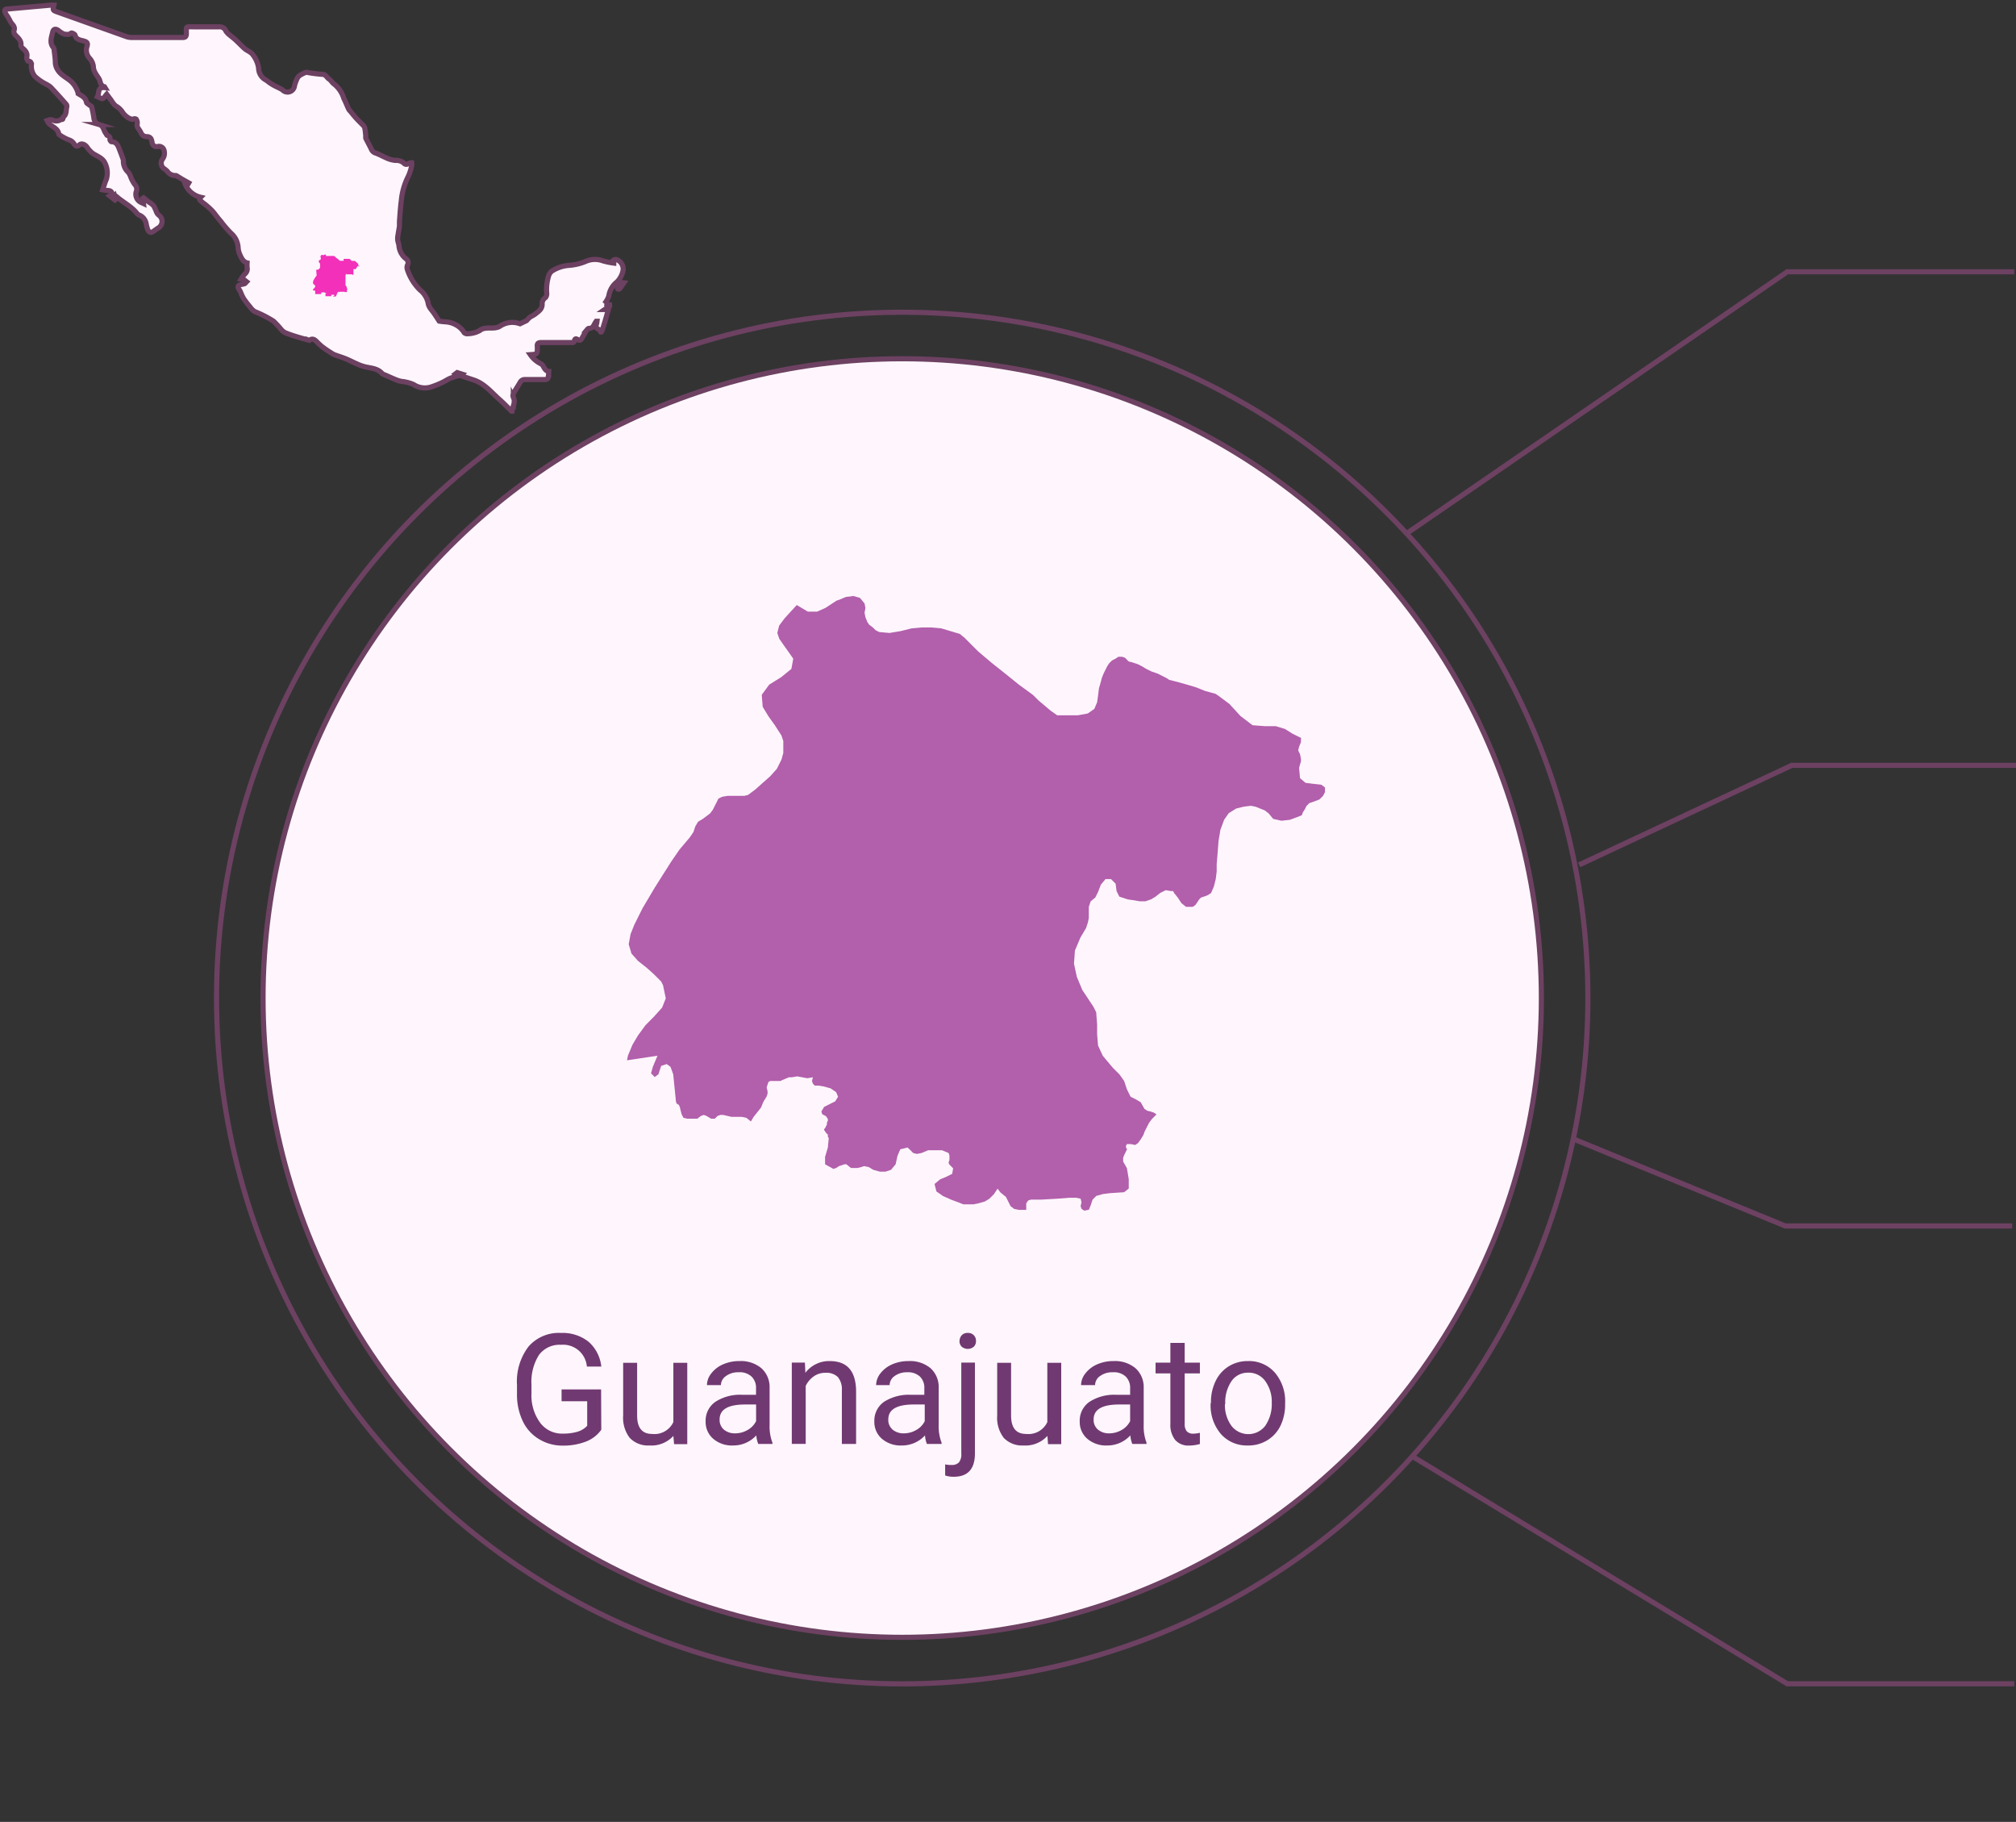 <svg xmlns="http://www.w3.org/2000/svg" viewBox="0 0 306.04 276.52"><rect x="0" y="0" width="306.04" height="276.52" fill="#333333" stroke="none"/><defs><style>.cls-1{fill:#fef6fc;}.cls-1,.cls-2,.cls-3{stroke:#6d4162;stroke-miterlimit:10;stroke-width:0.78px;}.cls-2,.cls-3{fill:none;}.cls-3{isolation:isolate;}.cls-4{fill:#713972;}.cls-5{fill:#b25fac;}.cls-6{fill:#f230b9;}</style></defs><g id="estados"><circle class="cls-1" cx="136.96" cy="151.48" r="97.03"/><circle class="cls-2" cx="136.96" cy="151.48" r="104.09"/><polyline class="cls-3" points="213.34 81.1 271.32 41.25 305.78 41.25"/><polyline class="cls-3" points="214.19 220.92 271.32 255.56 305.78 255.56"/><polyline class="cls-3" points="239.72 131.27 272.01 116.16 306.47 116.16"/><polyline class="cls-3" points="238.56 172.75 271 186.07 305.46 186.07"/><path class="cls-4" d="M91.28,217a5.09,5.09,0,0,1-2.36,1.81,9.51,9.51,0,0,1-3.52.6,6.78,6.78,0,0,1-3.6-1,6.31,6.31,0,0,1-2.44-2.71,9.34,9.34,0,0,1-.88-4.07V210.2a8.74,8.74,0,0,1,1.75-5.82,6.09,6.09,0,0,1,4.92-2.07,6.34,6.34,0,0,1,4.19,1.33,5.82,5.82,0,0,1,1.94,3.77H89.09a3.62,3.62,0,0,0-3.93-3.3,3.88,3.88,0,0,0-3.34,1.54,7.64,7.64,0,0,0-1.14,4.49v1.35A7,7,0,0,0,82,215.94a4.13,4.13,0,0,0,3.45,1.65,7.72,7.72,0,0,0,2.16-.27,3.3,3.3,0,0,0,1.53-.92v-3.72H85.25v-1.8h6Z"/><path class="cls-4" d="M102.22,217.94a4.51,4.51,0,0,1-3.62,1.45,3.85,3.85,0,0,1-3-1.15,5,5,0,0,1-1-3.4v-8h2.12v8c0,1.87.76,2.8,2.28,2.8a3.17,3.17,0,0,0,3.22-1.8v-9h2.11v12.35h-2Z"/><path class="cls-4" d="M115.11,219.16a4.35,4.35,0,0,1-.3-1.3,4.71,4.71,0,0,1-3.52,1.53,4.35,4.35,0,0,1-3-1,3.34,3.34,0,0,1-1.17-2.62,3.48,3.48,0,0,1,1.47-3,6.89,6.89,0,0,1,4.12-1.07h2.06v-1a2.37,2.37,0,0,0-.67-1.76,2.64,2.64,0,0,0-2-.66,3.07,3.07,0,0,0-1.89.57,1.69,1.69,0,0,0-.77,1.38h-2.12a2.89,2.89,0,0,1,.66-1.78,4.43,4.43,0,0,1,1.78-1.37,6.06,6.06,0,0,1,2.47-.5,4.89,4.89,0,0,1,3.34,1.07,3.84,3.84,0,0,1,1.26,2.94v5.68a6.89,6.89,0,0,0,.43,2.7v.19Zm-3.51-1.61a3.78,3.78,0,0,0,1.89-.51,3.19,3.19,0,0,0,1.29-1.34v-2.53h-1.66c-2.59,0-3.88.75-3.88,2.27a1.92,1.92,0,0,0,.66,1.55A2.56,2.56,0,0,0,111.6,217.55Z"/><path class="cls-4" d="M122.19,206.81l.07,1.55a4.52,4.52,0,0,1,3.7-1.78c2.61,0,3.92,1.47,4,4.42v8.16H127.8V211a2.93,2.93,0,0,0-.61-2,2.49,2.49,0,0,0-1.87-.64,3,3,0,0,0-1.8.55,3.77,3.77,0,0,0-1.21,1.44v8.8H120.2V206.81Z"/><path class="cls-4" d="M140.71,219.16a4.42,4.42,0,0,1-.29-1.3,4.72,4.72,0,0,1-3.52,1.53,4.34,4.34,0,0,1-3-1,3.34,3.34,0,0,1-1.17-2.62,3.5,3.5,0,0,1,1.46-3,7,7,0,0,1,4.13-1.07h2v-1a2.37,2.37,0,0,0-.66-1.76,2.64,2.64,0,0,0-1.95-.66,3.1,3.1,0,0,0-1.9.57,1.7,1.7,0,0,0-.76,1.38H133a2.94,2.94,0,0,1,.65-1.78,4.5,4.5,0,0,1,1.78-1.37,6.09,6.09,0,0,1,2.47-.5,4.9,4.9,0,0,1,3.35,1.07,3.86,3.86,0,0,1,1.25,2.94v5.68a6.87,6.87,0,0,0,.44,2.7v.19Zm-3.5-1.61a3.72,3.72,0,0,0,1.88-.51,3.07,3.07,0,0,0,1.29-1.34v-2.53h-1.65c-2.59,0-3.88.75-3.88,2.27a1.92,1.92,0,0,0,.66,1.55A2.56,2.56,0,0,0,137.21,217.55Z"/><path class="cls-4" d="M148,206.81v13.77c0,2.38-1.07,3.56-3.23,3.56a3.88,3.88,0,0,1-1.29-.2v-1.68a4.22,4.22,0,0,0,1,.09,1.46,1.46,0,0,0,1.08-.38,1.89,1.89,0,0,0,.37-1.33V206.81Zm-2.33-3.27a1.28,1.28,0,0,1,.32-.87,1.15,1.15,0,0,1,.92-.36,1.17,1.17,0,0,1,.93.36,1.2,1.2,0,0,1,.32.87,1.17,1.17,0,0,1-.32.85,1.44,1.44,0,0,1-1.86,0A1.25,1.25,0,0,1,145.65,203.54Z"/><path class="cls-4" d="M159,217.94a4.52,4.52,0,0,1-3.62,1.45,3.86,3.86,0,0,1-3-1.15,5,5,0,0,1-1-3.4v-8h2.11v8c0,1.87.76,2.8,2.28,2.8a3.16,3.16,0,0,0,3.22-1.8v-9h2.11v12.35h-2Z"/><path class="cls-4" d="M171.89,219.16a4.69,4.69,0,0,1-.3-1.3,4.7,4.7,0,0,1-3.51,1.53,4.36,4.36,0,0,1-3-1,3.34,3.34,0,0,1-1.17-2.62,3.48,3.48,0,0,1,1.47-3,6.92,6.92,0,0,1,4.12-1.07h2.06v-1a2.37,2.37,0,0,0-.66-1.76,2.64,2.64,0,0,0-2-.66,3.08,3.08,0,0,0-1.9.57,1.67,1.67,0,0,0-.76,1.38h-2.13a2.89,2.89,0,0,1,.66-1.78,4.5,4.5,0,0,1,1.78-1.37,6.06,6.06,0,0,1,2.47-.5,4.87,4.87,0,0,1,3.34,1.07,3.84,3.84,0,0,1,1.26,2.94v5.68a6.89,6.89,0,0,0,.43,2.7v.19Zm-3.5-1.61a3.72,3.72,0,0,0,1.88-.51,3.19,3.19,0,0,0,1.29-1.34v-2.53H169.9c-2.58,0-3.88.75-3.88,2.27a1.9,1.9,0,0,0,.67,1.55A2.54,2.54,0,0,0,168.39,217.55Z"/><path class="cls-4" d="M179.84,203.82v3h2.31v1.63h-2.31v7.67a1.73,1.73,0,0,0,.31,1.11,1.3,1.3,0,0,0,1,.37,5.21,5.21,0,0,0,1-.13v1.7a6.27,6.27,0,0,1-1.62.23,2.64,2.64,0,0,1-2.14-.86,3.67,3.67,0,0,1-.72-2.43v-7.66h-2.25v-1.63h2.25v-3Z"/><path class="cls-4" d="M183.83,212.87a7.2,7.2,0,0,1,.71-3.26,5.28,5.28,0,0,1,2-2.24,5.38,5.38,0,0,1,2.91-.79,5.2,5.2,0,0,1,4.08,1.75,6.7,6.7,0,0,1,1.56,4.64v.15a7.4,7.4,0,0,1-.69,3.24,5.3,5.3,0,0,1-2,2.23,5.48,5.48,0,0,1-3,.8,5.22,5.22,0,0,1-4.07-1.75,6.7,6.7,0,0,1-1.55-4.62Zm2.12.25a5.32,5.32,0,0,0,1,3.3,3.24,3.24,0,0,0,5.11,0,5.79,5.79,0,0,0,1-3.53,5.29,5.29,0,0,0-1-3.29,3.07,3.07,0,0,0-2.56-1.26,3,3,0,0,0-2.52,1.24A5.74,5.74,0,0,0,186,213.12Z"/><path id="GTO" class="cls-5" d="M197.49,112.08v.56l-.28.7-.14.56.28.56.14.71v.42l-.14.42-.14.56.14,1.54.84.71,1.12.14,1.27.14.56.42v.7l-.28.56-.56.56-1.13.42-.42.14-.42.43-.28.56-.28.42-.14.42-.7.28-1.13.42-1.26.14-1.26-.28-.7-.84L192,123l-.7-.28-.7-.28-.7-.14-1.13.14-1.12.28-1.12.7-.7,1-.57,1.55-.28,1.68-.14,1.83-.14,1.68v1.12l-.14,1.13-.28,1.12-.42,1-.42.28-.28.14-.42.14-.42.14-.28.28-.28.43-.29.42-.42.28h-1l-.7-.56-.56-.85-.56-.7-.14-.28h-.29l-.84-.14-.84.42-.7.56-.7.42-.85.29h-.84l-.84-.15-1-.14-1.27-.42-.42-.84-.14-1.12-.7-.7h-.84l-.7.84-.43,1.12-.42.84-.7.57-.28.84v1.68l-.14.7-.28.85-.42.7-.42.7-.85,2-.14,2,.43,2,.84,2,.56.84.56.85.56.84.42.84.14,1.83V157l.14,1.69.71,1.54.7.84.84,1,1,1,.71,1,.42,1.26.56,1.13.84.42.7.42.56,1,.42.28.57.14.42.14.42.28-.7.71-.42.56-.29.56-.42.84-.14.42-.42.7-.42.57-.42.28-.7-.14h-.56l-.14.28v.28l.14.14v.14l-.42.84-.15.42v.56l.57,1,.28,1.68v1.41l-.7.56-2.11.14-1.12.14-1,.28-.56.56-.28.84-.28.7-.7.14-.42-.28-.14-.42.14-.56-.14-.56-.7-.14h-1l-1.82.14-2.39.14H156.5l-.42.14-.29.42v1h-1.12l-.7-.14-.56-.42-.42-.84-.28-.56-.85-.7-.42-.56-.56.84-.7.7-.7.42-1,.28-.7.14h-1.54l-.7-.28-1.13-.42-1.26-.56-1-.7-.28-1.13.84-.7,1-.42.84-.42.14-.84-.56-.56-.14-.29.14-.42v-.7L144,175l-1-.42h-2.11l-1,.42-.7.14-.56-.14-.42-.42-.43-.42-1.12.28-.42,1-.28,1.27-.7.84-.84.28h-.85l-1-.28-.7-.42-.7-.14-.42.14-.57.14h-1l-.7-.56h-.28l-.42.14-.42.14-.42.28-.43.14-1.26-.7v-1.13l.42-1.4.14-1.41-.14-.28v-.28l-.28-.28-.28-.42v-.14l.14-.14.14-.28.14-.28v-.28l.14-.28v-.28l-.28-.42-.28-.15-.28-.14-.14-.42.42-.7,1.68-.84.43-.7-.29-.7-.84-.57-1-.28-.84-.14h-.56l-.28-.28-.15-.42.15-.56-.85.14-1.54-.28-.84.14h-.42l-1,.42-.28.14h-1.54l-.28.14-.14.42-.14.42.14.56V166l-.14.42-.43.7-.14.28-.28.7-1.12,1.41-.42.7-.7-.56-.7-.14h-1.55l-1.26-.29h-.42l-.42.15-.43.42h-.56l-.7-.42-.42-.15-.42.15-.56.42h-1.55l-.56-.14-.28-.57-.28-1.12-.14-.28-.28-.14-.14-.28-.42-4.21-.42-1.13-.57-.42-.84.28-.42,1.27-.56.42-.56-.56.28-1,.7-1.68-4.63.7.14-.7.7-1.68.84-1.41,1.13-1.54,1.26-1.27,1.26-1.4.56-1.4-.42-2-.28-.56-1.12-1.12-1.12-1-1.27-1-1-1.12-.42-1.41.28-1.54.56-1.4.7-1.41.56-1.12,1.83-3.09,1.26-2,1.27-2,1.26-1.83,1.54-1.82.29-.42.28-.42.28-.85.42-.7.7-.42.56-.42.56-.42.42-.56.57-1.13.28-.56.56-.28.84-.14H113l.56-.14.56-.42.56-.42,1.12-1,1.13-1,1-1.12.7-1.4.28-1v-1.82l-.28-.84-1-1.55-1-1.4-.85-1.41-.14-1.82,1.13-1.54,1.82-1.13,1.55-1.26.28-1.55-.7-1-.71-1-.7-1L118,96.07l.28-1.12.84-1.12,1.83-2,1.68,1h1.41l1.26-.56L127,91.16l.42-.14,1-.42,1.12-.14,1,.28.7.84.14.7-.14.71.14.7.28.7.28.42.56.42.42.42.56.28,1.55.14,1.68-.28,1.69-.42,1.54-.14h1.41l1.54.14,1.4.42,1.41.42.7.57.7.7,1.4,1.4,2,1.69,2.11,1.68,2.1,1.69,2.11,1.54.84.84,1,.84.84.71,1,.7h3.09l1.54-.28,1-.7.42-1,.14-1,.14-1.12.29-1,.14-.56.28-.7.28-.56.28-.56.28-.42.42-.42.56-.29.42-.28h.56l.43.14.28.28.28.29.56.14.42.14.42.14.56.28.7.42.85.42.84.28.84.42.56.28.42.28.57.14.56.14,1.54.43,1.41.42,1.4.56,1.54.42.42.28,1.69,1.26,1.68,1.83,1.83,1.4,1.82.14h1.69l1.4.42,1.13.71,1.4.7Z"/><path class="cls-1" d="M94.07,42.29a3.19,3.19,0,0,0,.53-1.36A1.53,1.53,0,0,0,94,39.62c-.42-.31-.74-.36-1.12.11l.29.08,0,.12a11.22,11.22,0,0,1-1.65-.34,3.48,3.48,0,0,0-2.58.07,8,8,0,0,1-2.47.61,5.56,5.56,0,0,0-2.64.84,1.41,1.41,0,0,0-.5.63A7.05,7.05,0,0,0,83,44.59a.88.88,0,0,1-.2.58,1.09,1.09,0,0,0-.5,1c0,.7-.43,1-.89,1.37s-.69.41-1,.64a4.27,4.27,0,0,0-.47.48h0l-1,.48h0a3.35,3.35,0,0,0-3,.34,1.34,1.34,0,0,1-.5.22c-.88.24-1.85-.18-2.71.52a3.91,3.91,0,0,1-1.73.43.65.65,0,0,1-.53-.16,3.25,3.25,0,0,0-1.32-1.22,3.61,3.61,0,0,0-1.47-.42,9,9,0,0,1-1-.11c-.28-.42-.51-.79-.76-1.15-.34-.51-.85-.94-.93-1.61A3.42,3.42,0,0,0,63.75,44a7.79,7.79,0,0,1-1.91-3.09,1,1,0,0,1,0-.63.74.74,0,0,0-.2-1,2.81,2.81,0,0,1-1.07-1.9c0-.32-.17-.63-.2-1a2.39,2.39,0,0,1,.05-.7c.06-.45.16-.9.22-1.35,0-.23,0-.47,0-.7.08-1.05.14-2.11.28-3.16A10.11,10.11,0,0,1,62,26.73a7.55,7.55,0,0,0,.5-1.59,1.27,1.27,0,0,0,0-.43,1.36,1.36,0,0,0-.51.11.46.46,0,0,1-.67-.05,1.67,1.67,0,0,0-1.24-.42,4.23,4.23,0,0,1-1.12-.25c-.64-.26-1.25-.61-1.9-.86a1,1,0,0,1-.65-.52c-.27-.58-.59-1.15-.88-1.73a1.36,1.36,0,0,1,0-.36c-.05-.42-.08-.85-.17-1.26A1.18,1.18,0,0,0,55,18.9c-.3-.32-.62-.62-.91-.94s-.6-.7-.89-1.06a1.4,1.4,0,0,1-.28-.36c-.25-.53-.46-1.09-.73-1.61a4.42,4.42,0,0,0-1.45-2.16c-.31-.2-.5-.6-.81-.79s-.45-.69-1-.7A20.29,20.29,0,0,1,46.7,11a.67.67,0,0,0-.31,0,4.68,4.68,0,0,0-.64.3,1.59,1.59,0,0,0-.57.48,6,6,0,0,0-.47,1.21,1.06,1.06,0,0,1-1.82.66c-.4-.28-.88-.45-1.31-.69a7.71,7.71,0,0,1-.77-.49,4.71,4.71,0,0,0-.45-.33,2.06,2.06,0,0,1-1.1-1.78,4.26,4.26,0,0,0-.93-2.12c-.28-.37-.82-.54-1.19-.86s-.93-.91-1.41-1.35c-.25-.23-.53-.43-.78-.65a2.62,2.62,0,0,1-.66-.67,1,1,0,0,0-1-.64c-1.34,0-2.68,0-4,0-1.15,0-1-.1-1,1,0,.47-.13.63-.61.62-2.54,0-5.08,0-7.62,0a2.57,2.57,0,0,1-.83-.12L8.77,1.84C8,1.57,8,1.56,8.18.78a4.09,4.09,0,0,0-.5,0l-6.47.58c-.52,0-.59.19-.36.67a2.8,2.8,0,0,0,.3.46L1.44,3a3,3,0,0,0,.34.57c.28.31.51.6.35,1.06-.1.31.06.54.29.78.4.41.87.82.75,1.52,0,.09.1.24.19.32.46.4.89.78.69,1.5,0,.15.13.52.22.53.46,0,.51.33.49.65a2.44,2.44,0,0,0,.52,1.65,7.29,7.29,0,0,0,1.65,1.16,4.11,4.11,0,0,1,.73.46c.82.86,1.61,1.74,2.39,2.63a.49.49,0,0,1,.09.39c-.14.53,0,1.14-.54,1.55-.06.06,0,.2-.08.31s-.22,0-.29.07a1.18,1.18,0,0,1-1.12.12,1.71,1.71,0,0,0-.5-.1,2.64,2.64,0,0,0-.46.13,2.59,2.59,0,0,0,.3.48c.51.5,1.33.7,1.47,1.56a.28.28,0,0,0,.16.16,7.17,7.17,0,0,0,1.36.73,1.36,1.36,0,0,1,.78.58c.19.27.4.56.82.19s1,.05,1.2.38a3,3,0,0,0,.43.52c.59.71,1.61.82,2.15,1.64a3.36,3.36,0,0,1,.33,2.66c-.22.49-.36,1-.56,1.61a5.24,5.24,0,0,0,.71.1c.39,0,.69.12.74.58l-.39.23.81.64.12-.1-.18-.57a.85.85,0,0,1,.27.13c1,.9,2.33,1.51,3.18,2.64a.89.89,0,0,0,.35.21,1.75,1.75,0,0,1,1,1.35,5.7,5.7,0,0,0,.22.81c.21.49.53.55.95.23.24-.19.5-.36.76-.53a1.15,1.15,0,0,0,0-1.86,1.14,1.14,0,0,1-.37-.49,6.73,6.73,0,0,0-.43-.94,3.48,3.48,0,0,0-.73-.57l-.8-.64-.12.07.1.79h0l-.45-.21a1.37,1.37,0,0,1-.66-1.56A1,1,0,0,0,20.46,28,5.64,5.64,0,0,1,19.9,27a3.45,3.45,0,0,0-.39-.82,2.24,2.24,0,0,1-.78-1.7.92.92,0,0,0-.07-.4c-.19-.53-.39-1.05-.59-1.57s-.47-1-1.14-1c-.09,0-.26-.25-.24-.35.06-.34-.09-.48-.37-.6-.12,0-.17-.23-.27-.35-.34-.41-.31-1.11-1-1.31a1.17,1.17,0,0,1-.81-1.09c-.08-.52-.18-1-.31-1.55,0-.13-.25-.22-.37-.33s-.4-.24-.43-.39c-.12-.75-.73-1-1.25-1.32a3.79,3.79,0,0,0-1-1.77c-.62-.6-1.46-.93-2-1.67a2.3,2.3,0,0,1-.48-1.27c0-.69-.13-1.38-.2-2.07a.45.45,0,0,0-.12-.25C7.5,6.48,7.81,5.65,8,4.87c.1-.49.46-.54.87-.24a3.27,3.27,0,0,0,.78.51,1.92,1.92,0,0,0,.83.06c.14,0,.3-.22.42-.19s.45.17.49.32c.18.68.72.73,1.28.88s.71.33.52.89a1.8,1.8,0,0,0,.43,1.77,2.27,2.27,0,0,1,.55,1.19c0,.85.58,1.37.91,2,.1.2.12.43.21.63a1,1,0,0,0,.27.35.91.91,0,0,0,.3.13l.08.13c-1.19-.14-.84.79-1.14,1.37.29.12.58.34.79.28s.37-.38.61-.65c.18.24.36.5.55.74s.53.88.91,1.09a2.87,2.87,0,0,1,1,1,3.31,3.31,0,0,0,.77.72,2.35,2.35,0,0,0,.65.27c.18-.07.42-.14.55-.05a.82.82,0,0,1,.21.51c0,.21-.06.46,0,.64s.39.58.54.89a.94.94,0,0,0,.86.63c.63,0,.75.35.84.85a.7.7,0,0,0,.91.64.78.78,0,0,1,.9.55,1.63,1.63,0,0,1,0,.95,2.17,2.17,0,0,1-.32.57,1.08,1.08,0,0,0,.21,1.21,4.61,4.61,0,0,1,.6.47,1.44,1.44,0,0,0,1.31.66.57.57,0,0,1,.21.1l.75.46,1,.56-.07.12L28,27.64a3.36,3.36,0,0,0,2.46,2.3c-.37.38,0,.52.2.71s.42.31.62.49a10.65,10.65,0,0,1,1,.93c.34.39.64.83,1,1.25.09.12.19.23.29.35a17,17,0,0,0,1.52,1.75,3.09,3.09,0,0,1,1.06,2.2,3,3,0,0,0,.25,1c.25.54.49,1.12,1.11,1.28a4.52,4.52,0,0,0,0,.68,1,1,0,0,1-.34,1,5.46,5.46,0,0,0-.57.78,3,3,0,0,1,.47.12c.13.08.24.19.36.28-.1.1-.18.24-.3.3a4.71,4.71,0,0,1-.54.12c-.48.12-.57.37-.28.77a2.67,2.67,0,0,1,.22.41,6.86,6.86,0,0,0,.45.95,14.44,14.44,0,0,0,1,1.3,2.51,2.51,0,0,0,.67.67,17.49,17.49,0,0,1,2.86,1.46A12.72,12.72,0,0,1,42.68,50a2,2,0,0,0,.62.5,17.32,17.32,0,0,0,1.71.6c.58.18,1.17.34,1.75.5a.36.36,0,0,0,.27,0c.49-.29.79,0,1.1.31a10.27,10.27,0,0,0,.77.71c.48.37,1,.71,1.47,1a2.14,2.14,0,0,0,.45.24c.57.21,1.15.38,1.71.61s1.09.52,1.65.76a7.35,7.35,0,0,0,1,.38c1,.29,2.08.22,2.84,1.09a1.45,1.45,0,0,0,.45.22c.57.25,1.13.51,1.7.74a5.36,5.36,0,0,0,.78.23,6,6,0,0,1,1.83.47,3.12,3.12,0,0,0,2.54.41,13.5,13.5,0,0,0,1.82-.72c.37-.17.71-.4,1.08-.58a6.49,6.49,0,0,1,.74-.26l.58-.18-.4-.28.26-.2.79.25-.22.23,1.9.63c1.64.53,2.69,1.85,3.91,2.94.65.57,1.24,1.19,1.86,1.79l.09,0c.08-.69.57-1.33.2-2.07a.74.74,0,0,1,0-.56c.3-.57.66-1.1,1-1.67a.78.78,0,0,1,.81-.48c1,0,2,0,3,0,.16,0,.41-.11.45-.23a5.15,5.15,0,0,0,.12-1s0,0-.07,0c-.42-.13-.6-.48-.8-.84a.82.82,0,0,0-.4-.36,4.22,4.22,0,0,1-1.53-1.35c1.06-.07,1.06-.07,1.06-1.13a.33.33,0,0,0,0-.1c-.07-.48.15-.61.62-.61,1.49,0,3,0,4.49,0,.22,0,.47.06.53-.29s.29-.3.5-.15.43.12.57-.11c.24-.39.45-.8.67-1.19-.11.14-.25.28-.35.43.1-.15.24-.29.35-.43h0l0,0h0c.14-.14.29-.41.43-.4.47,0,.66-.25.83-.6a4.94,4.94,0,0,1,.3-.49l.12,0a2.88,2.88,0,0,1-.1.51c-.12.27-.1.47.18.62a2.69,2.69,0,0,1,.33.26l.06.06h0c.13.4.24.1.28,0,.16-.43.29-.88.43-1.32.18-.62.36-1.24.55-1.91H91.8c.35-.24.82-.23.74-.74l-.78-.14a3.78,3.78,0,0,0,.66-1.17,3.3,3.3,0,0,1,1.08-2A2.72,2.72,0,0,0,94.07,42.29Z"/><path class="cls-1" d="M93.71,43.65a.29.29,0,0,0,.12.23.25.25,0,0,0,.24-.06c.21-.27.4-.56.64-.9C94,42.82,93.65,43.12,93.71,43.65Z"/><path id="MEX2728" class="cls-6" d="M54.39,40.06v0l0,0v0l0,0v.25l.06.05h.16l0,0v.05l0,0,0,0-.08,0h0l0,0,0,0,0,0v0l0,0-.08,0h-.09l-.09,0L54,40.85l0,0,0,0-.05,0h-.13l-.08,0-.08,0,0,.07,0,.11,0,.12v.4l0,.08,0,.07,0,0h-.08l0,0,0,0,0,0,0,0h-.07l-.05,0,0-.06,0,0v0H53l-.06,0,0,0-.05,0-.06,0h-.19l-.08,0,0-.06V41.6l0-.05h-.06l0,.06,0,.08,0,.06-.05,0,0,.05V42l0,.06,0,0,0,.05,0,.13v.14l0,.14,0,.14,0,.06,0,0,0,.06,0,.06v.36l0,.11.05.06.06.07.07.07,0,.07,0,.08,0,.08.06,0,0,0,0,.07,0,0h.07l0,0,0,.05,0,0,0,0,0,.06v0l0,0,0,0,0,0h-.09v0h0l0,.06v.07l0,.07,0,.12v.09l-.05,0h-.22l-.07,0,0,0,0,.06,0,0h0l0,0v-.11H51.5l0,0v.07h-.13l0,0,0-.06,0,0-.06,0,0,0,0,.06-.05,0,0,0L51,45h-.16l-.05,0-.08,0-.09,0-.06,0,0-.08.05,0,.07,0,.06,0v-.06l0,0v-.12l-.07,0h-.14l-.07,0h-.09l0,0,0,0-.08,0,0,.07,0,.09,0,.06-.06,0h-.06l-.07,0,0,0h-.19l0,0H49.5l0,0h0l-.09,0v-.08l0-.1v-.12h0l0,0,0,0h0v-.1l0,0h0v0l0,0,.12-.06,0,0,0-.05-.06,0-.07,0h-.1l0,0v-.07h-.06l-.1,0H49l-.07,0h-.15v.15l0,0v0l0,0-.07.1,0,0,0,0h-.16l-.09,0h-.06l0,0h0l0,0H48l0,0h-.15l0,0,0-.08v0h0v0l0-.29,0-.08,0,0-.05,0,0,.09,0,0,0,0,0-.07,0-.12-.33,0v0l.05-.12.06-.09.08-.11.09-.09.09-.1,0-.1,0-.13v0l-.08-.08-.08-.07-.09-.07-.07-.08,0-.09,0-.11,0-.1.05-.1,0-.08.13-.21.08-.14.09-.14.09-.12.11-.13,0,0,0,0L48,41l0,0,.05,0,0,0,0,0,0,0,0-.08,0,0,0,0h.27l0,0,0,0,.07-.07.08-.07.07-.08.05-.09,0-.07V40.1l0-.06-.07-.11-.07-.09-.06-.1v-.13l.08-.11.13-.08.11-.08,0-.11,0-.07-.05-.07,0-.07,0-.08,0-.07.06-.08.13-.14.11.07h.1l.09,0,.12-.08h0l.07,0h.07l.07,0,0,.06v.15l0,0,0,0,0,0,0,0,0,0H50l.11,0,.12,0h.31l.1,0,.1,0,0,0,0,0,.1.1.13.12.15.12.15.11.14.11.06.06.07.06.06.05.07,0H52l.1,0,.07,0,0-.07v-.15l0-.07v0l0,0,0,0,0,0,0,0,0,0,0,0,0,0h.07v0l0,0h.1l0,0,.05,0,.06,0,.06,0,.06,0,0,0,0,0h.07l.11,0,.1,0,.1,0,.11,0,0,0,.12.09.12.13.13.09h.24l.1,0,.08,0,.1.05Z"/></g></svg>